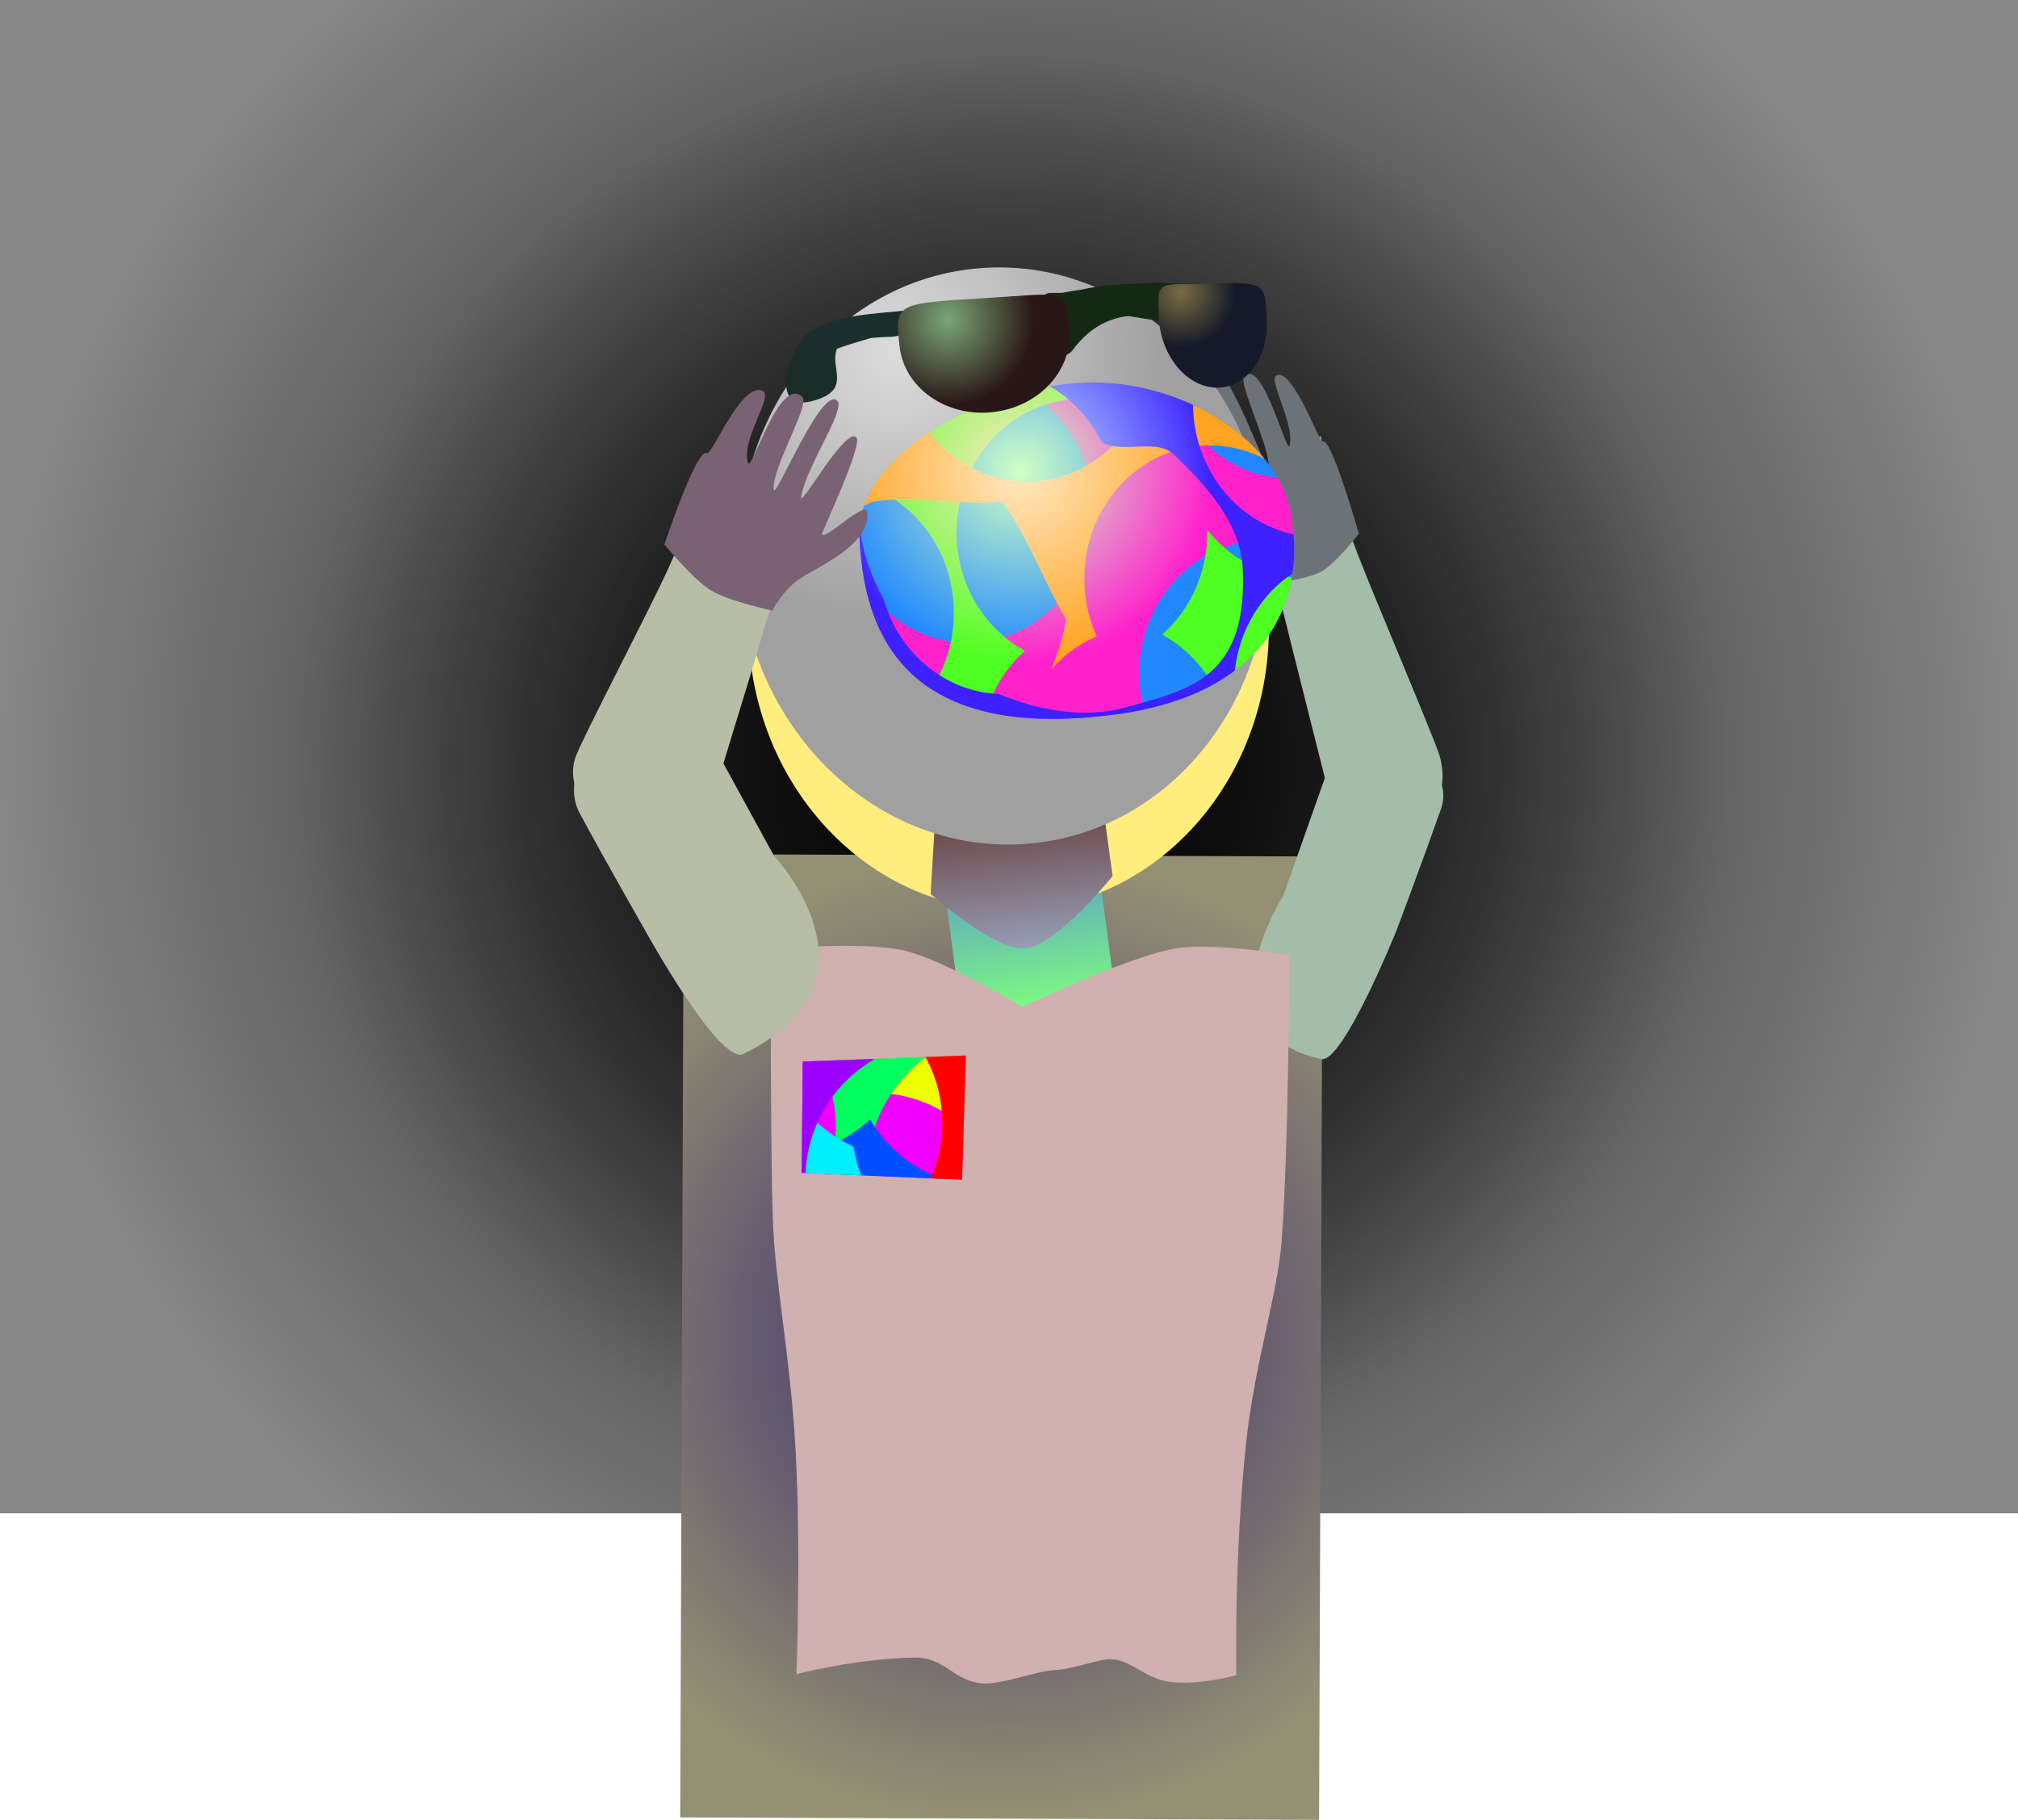 <svg version="1.1" xmlns="http://www.w3.org/2000/svg" xmlns:xlink="http://www.w3.org/1999/xlink" width="488" height="440.138" viewBox="0,0,488,440.138"><defs><radialGradient cx="239.762" cy="177.81" r="244" gradientUnits="userSpaceOnUse" id="color-1"><stop offset="0" stop-color="#121212"/><stop offset="1" stop-color="#868686"/></radialGradient><radialGradient cx="240" cy="180" r="173.5" gradientUnits="userSpaceOnUse" id="color-2"><stop offset="0" stop-color="#000000"/><stop offset="1" stop-color="#000000" stop-opacity="0"/></radialGradient><radialGradient cx="237.938" cy="318.167" r="116.49" gradientUnits="userSpaceOnUse" id="color-3"><stop offset="0" stop-color="#33266a"/><stop offset="1" stop-color="#949074"/></radialGradient><linearGradient x1="242.744" y1="206.71" x2="247.124" y2="240.064" gradientUnits="userSpaceOnUse" id="color-4"><stop offset="0" stop-color="#5fa5c2"/><stop offset="1" stop-color="#7fff7d"/></linearGradient><radialGradient cx="217.13" cy="96.631" r="64.415" gradientUnits="userSpaceOnUse" id="color-5"><stop offset="0" stop-color="#ffa8a8"/><stop offset="1" stop-color="#ffed7d"/></radialGradient><linearGradient x1="243.401" y1="191.075" x2="246.81" y2="225.088" gradientUnits="userSpaceOnUse" id="color-6"><stop offset="0" stop-color="#694444"/><stop offset="1" stop-color="#98a1b9"/></linearGradient><radialGradient cx="212.091" cy="80.622" r="65.455" gradientUnits="userSpaceOnUse" id="color-7"><stop offset="0" stop-color="#dcdcdc"/><stop offset="1" stop-color="#a0a0a0"/></radialGradient><radialGradient cx="242.421" cy="108.785" r="46.28" gradientUnits="userSpaceOnUse" id="color-8"><stop offset="0" stop-color="#d1ffc4"/><stop offset="1" stop-color="#2188ff"/></radialGradient><radialGradient cx="242.421" cy="108.785" r="46.28" gradientUnits="userSpaceOnUse" id="color-9"><stop offset="0" stop-color="#ceffc4"/><stop offset="1" stop-color="#ff21cc"/></radialGradient><radialGradient cx="242.421" cy="108.785" r="46.28" gradientUnits="userSpaceOnUse" id="color-10"><stop offset="0" stop-color="#ffe9c4"/><stop offset="1" stop-color="#4fff21"/></radialGradient><radialGradient cx="242.421" cy="108.785" r="46.28" gradientUnits="userSpaceOnUse" id="color-11"><stop offset="0" stop-color="#ffe9c4"/><stop offset="1" stop-color="#4fff21"/></radialGradient><radialGradient cx="242.421" cy="108.785" r="46.28" gradientUnits="userSpaceOnUse" id="color-12"><stop offset="0" stop-color="#ffe9c4"/><stop offset="1" stop-color="#ffa321"/></radialGradient><radialGradient cx="242.421" cy="108.785" r="46.28" gradientUnits="userSpaceOnUse" id="color-13"><stop offset="0" stop-color="#c4f0ff"/><stop offset="1" stop-color="#3d21ff"/></radialGradient><radialGradient cx="198.38" cy="75.187" r="50.249" gradientUnits="userSpaceOnUse" id="color-14"><stop offset="0" stop-color="#1c2f30"/><stop offset="1" stop-color="#142913"/></radialGradient><radialGradient cx="281.315" cy="65.566" r="13.226" gradientUnits="userSpaceOnUse" id="color-15"><stop offset="0" stop-color="#786c41"/><stop offset="1" stop-color="#141a29"/></radialGradient><radialGradient cx="225.012" cy="72.129" r="20.822" gradientUnits="userSpaceOnUse" id="color-16"><stop offset="0" stop-color="#7ba676"/><stop offset="1" stop-color="#291616"/></radialGradient></defs><g transform="translate(4.238,5.19)"><g data-paper-data="{&quot;isPaintingLayer&quot;:true}" fill-rule="nonzero" stroke-linecap="butt" stroke-linejoin="miter" stroke-miterlimit="10" stroke-dasharray="" stroke-dashoffset="0" style="mix-blend-mode: normal"><path d="M-4.238,360.81v-366h488v366z" fill="url(#color-1)" stroke="none" stroke-width="0"/><path d="M413.5,180c0,97.754 -77.679,177 -173.5,177c-95.821,0 -173.5,-79.246 -173.5,-177c0,-97.754 77.679,-177 173.5,-177c95.821,0 173.5,79.246 173.5,177z" fill="url(#color-2)" stroke="none" stroke-width="0"/><path d="M160.252,434.365l0.878,-232.979l154.493,0.583l-0.878,232.979z" data-paper-data="{&quot;index&quot;:null}" fill="url(#color-3)" stroke="#ed6b00" stroke-width="0"/><g><path d="M228.487,242.512l-4.38,-33.354l37.274,-4.895l4.38,33.354z" fill="url(#color-4)" stroke="#000000" stroke-width="0"/><path d="M302.578,144.276c1.158,37.943 -26.064,69.562 -60.802,70.623c-34.738,1.06 -63.838,-28.839 -64.996,-66.783c-1.158,-37.943 26.064,-69.562 60.802,-70.623c34.738,-1.06 63.838,28.839 64.996,66.783z" fill="url(#color-5)" stroke="none" stroke-width="0"/><path d="M234.24,154.935c-2.507,4.564 -7.135,2.103 -7.135,2.103c-4.672,-2.595 -12.482,-5.395 -11.962,-12.88c0.425,-6.117 10.393,-11.813 15.785,-10.833c9.782,1.777 18.674,18.838 3.312,21.609z" data-paper-data="{&quot;index&quot;:null}" fill="#0c1a0f" stroke="none" stroke-width="0.5"/><path d="M257.094,176.416c0.654,-2.322 2.301,-2.872 3.527,-2.937c0.389,-0.036 0.788,-0.016 1.187,0.066c-1.576,-5.266 -0.894,-12.152 -2.761,-17.237c0,0 -1.373,-3.812 2.439,-5.185c3.812,-1.373 5.185,2.439 5.185,2.439c2.255,6.36 4.012,14.218 4.085,21.08c0.027,2.571 1.452,6.003 -0.481,7.699c-2.006,1.76 -5.334,-0.171 -8.001,-0.257l-2.379,-0.67c-0.493,-0.139 -0.939,-0.363 -1.326,-0.652c-1.012,-0.695 -2.13,-2.024 -1.476,-4.346z" data-paper-data="{&quot;index&quot;:null}" fill="#171d2c" stroke="none" stroke-width="0.5"/><path d="M291.151,132.118c7.909,2.001 15.226,20.501 2.853,23.366c-1.985,4.908 -5.74,2.212 -5.74,2.212c-3.792,-2.841 -10.117,-5.931 -9.76,-14.01c0.292,-6.603 8.288,-12.671 12.647,-11.568z" data-paper-data="{&quot;index&quot;:null}" fill="#2a0000" stroke="none" stroke-width="0.5"/></g><path d="M315.131,100.25c0,0 2.271,11.073 8.86,28.338c3.957,10.37 18.773,45.064 19.924,49.105c5.375,18.821 -22.304,29.269 -25.79,13.357c-0.97,-4.368 -10.983,-43.646 -11.966,-47.889c-4.09,-17.646 -12.219,-30.954 -12.219,-30.954z" data-paper-data="{&quot;index&quot;:null}" fill="#a3bda9" stroke="#000000" stroke-width="0"/><path d="M344.342,190.141c-4.646,13.178 -10.889,29.749 -10.889,29.749c0,0 -12.987,32.187 -18.171,31.055c-30.322,-6.616 -9.171,-39.557 -9.171,-39.557c0,0 8.952,-25.326 13.891,-39.337c3.639,-8.222 28.35,5.418 24.34,18.089z" data-paper-data="{&quot;index&quot;:null}" fill="#a3bda9" stroke="#000000" stroke-width="0"/><path d="M315.687,101.613c2.007,-1.08 8.689,22.269 8.689,22.269c0,0 -5.545,7.175 -9.028,9.14c-3.578,2.018 -12.163,2.816 -12.163,2.816c0,0 -2.412,-5.596 -5.948,-8.53c-6.052,-5.023 -13.218,-10.086 -13.161,-16.751c0.031,-3.616 8.613,7.92 9.076,6.168c0.082,-0.312 -8.343,-21.638 -7.11,-23.229c2.014,-2.6 11.698,18.777 11.115,15.204c-1.196,-7.334 -9.229,-21.498 -7.371,-23.145c3.129,-2.775 12.557,24.919 12.78,22.392c0.416,-4.722 -7.484,-20.637 -5.928,-22.173c4.535,-4.474 10.306,19.444 10.978,16.728c1.27,-5.129 -5.252,-15.986 -3.21,-16.892c4.15,-1.843 10.333,16.51 11.281,16.001z" data-paper-data="{&quot;index&quot;:null}" fill="#6c7378" stroke="#000000" stroke-width="0"/><g><path d="M220.805,210.993l1.091,-18.013l40.511,-3.81l2.409,17.514c0,0 -12.698,15.926 -20.71,17.477c-7.031,1.361 -23.301,-13.167 -23.301,-13.167z" data-paper-data="{&quot;index&quot;:null}" fill="url(#color-6)" stroke="#000000" stroke-width="0"/><path d="M302.066,122.9c3.847,38.382 -21.52,72.352 -56.659,75.874c-35.14,3.522 -66.745,-24.736 -70.592,-63.119c-3.847,-38.382 21.52,-72.352 56.659,-75.874c35.14,-3.522 66.745,24.736 70.592,63.119z" data-paper-data="{&quot;index&quot;:null}" fill="url(#color-7)" stroke="none" stroke-width="0"/><g data-paper-data="{&quot;index&quot;:null}" stroke="#ed6b00" stroke-width="0"><path d="M260.869,168.118c-50.383,5.042 -56.485,-25.22 -57.283,-43.887c-0.798,-18.667 28.397,-35.661 53.919,-36.866c25.522,-1.204 49.981,15.983 50.779,34.65c0,0 8.348,41.085 -47.414,46.102z" data-paper-data="{&quot;index&quot;:null}" fill="url(#color-8)"/><path d="M260.869,168.118c-40.149,4.018 -52.179,-14.383 -55.814,-31.47c5.812,8.693 15.554,14.143 26.314,13.56c16.727,-0.906 29.582,-16.047 28.712,-33.819c-0.58,-11.842 -7.107,-21.863 -16.347,-26.964c4.58,-1.133 9.234,-1.846 13.771,-2.06c7.779,-0.367 15.46,0.975 22.402,3.546c4.261,10.631 13.714,18.248 24.816,19.455c2.128,3.703 3.39,7.642 3.561,11.649c0,0 0.338,1.664 0.424,4.362c-2.779,-0.715 -5.701,-1.022 -8.702,-0.859c-16.727,0.906 -29.582,16.047 -28.712,33.819c0.12,2.444 0.493,4.81 1.09,7.072c-3.497,0.752 -7.325,1.332 -11.515,1.709z" data-paper-data="{&quot;index&quot;:null}" fill="url(#color-9)"/><path d="M257.505,87.365c8.692,-0.41 17.261,1.313 24.813,4.501c-1.12,3.468 -1.695,7.195 -1.623,11.058c-5.908,-7.527 -14.959,-12.114 -24.876,-11.577c-16.727,0.906 -29.582,16.047 -28.712,33.819c0.583,11.914 7.187,21.985 16.516,27.057c-4.337,3.843 -7.632,8.941 -9.415,14.737c-5.272,-1.259 -9.638,-3.155 -13.255,-5.5c3.74,-5.673 5.791,-12.667 5.426,-20.124c-0.646,-13.203 -8.686,-24.143 -19.636,-28.523c8.153,-13.696 30.602,-24.498 50.76,-25.449z" data-paper-data="{&quot;index&quot;:null}" fill="url(#color-10)"/><path d="M276.818,148.292c6.837,-6.059 11.087,-15.237 10.898,-25.354c5.011,6.385 12.284,10.654 20.428,11.475c-1.427,8.238 -5.995,18.823 -19.088,26.021c-2.93,-5.18 -7.184,-9.394 -12.238,-12.142z" data-paper-data="{&quot;index&quot;:null}" fill="url(#color-11)"/><path d="M253.538,144.791c0.076,-0.482 -1.405,-2.644 -1.772,-3.323c-4.471,-8.291 -7.929,-17.275 -13.298,-24.942c-0.507,-0.724 -3.536,-0.072 -4.931,-0.094c-8.543,-0.135 -17.134,-1.452 -25.628,-0.487c-1.088,0.124 -2.176,0.579 -3.252,1.305c2.321,-6.684 8.184,-12.892 15.869,-17.904c5.9,7.724 15.072,12.454 25.134,11.909c12.989,-0.704 23.642,-9.991 27.348,-22.427c11.745,2.767 22.129,9.067 28.541,16.945c-4.458,-2.307 -9.512,-3.484 -14.813,-3.197c-16.727,0.906 -29.582,16.047 -28.712,33.819c0.216,4.409 1.256,8.565 2.954,12.31c-4.235,1.794 -7.984,4.568 -11.012,8.047c1.842,-4.664 3.092,-8.93 3.572,-11.961z" data-paper-data="{&quot;index&quot;:null}" fill="url(#color-12)"/><path d="M260.869,168.118c-50.383,5.042 -56.485,-25.22 -57.283,-43.887c-0.035,-0.811 -0.013,-1.62 0.063,-2.424c0.445,5.972 2.773,12.191 5.066,16.581c0.237,0.454 0.485,0.905 0.744,1.353c3.677,12.988 14.809,22.39 27.882,22.919c10.138,4.231 21.079,5.823 30.229,3.331c15.781,-4.299 30.018,-7.139 28.712,-33.819c-0.529,-10.809 -8.953,-20.081 -16.521,-27.335c-4.412,-4.228 -12.324,-0.142 -17.582,-3.08c-2.841,-5.769 -7.269,-10.487 -12.637,-13.534c2.669,-0.443 5.336,-0.735 7.963,-0.859c9.445,-0.446 18.744,1.627 26.752,5.362c0.004,0.458 0.018,0.918 0.04,1.38c0.734,15.002 11.014,27.082 24.262,29.938c0.197,2.029 0.334,5.422 -0.268,9.459c-7.587,5.101 -12.848,13.665 -13.914,23.493c-7.153,5.422 -17.781,9.706 -33.507,11.121z" data-paper-data="{&quot;index&quot;:null}" fill="url(#color-13)"/></g><g data-paper-data="{&quot;index&quot;:null}"><path d="M211.763,76.25c-0.851,0.013 -3.042,0.081 -5.422,0.308c-2.675,0.835 -5.785,1.652 -8.192,2.62c-1.775,4.332 3.234,9.287 -4.189,12.068c-12.66,4.742 -7.771,-10.791 -3.32,-15.448c6.74,-5.026 16.108,-4.98 24.245,-5.912c11.209,-1.284 22.222,-3.736 33.195,-3.574c0.443,-0.398 1.026,-0.643 1.668,-0.652l2.936,-0.042c1.499,-0.275 3.126,-0.557 4.833,-0.81c4.463,-1.032 9.764,-1.343 14.687,-1.431c2.433,-0.289 4.696,-0.339 6.541,-0.031c1.37,0.002 2.645,0.004 3.785,-0.013l3.095,-0.044c1.41,-0.02 2.569,1.106 2.589,2.516c0.018,1.255 -0.872,2.311 -2.062,2.543l-1.677,0.361c0.675,0.661 1.277,1.404 1.794,2.236l1.21,-0.505l1.26,3.024c0.136,0.306 0.213,0.643 0.219,0.999c0.02,1.41 -1.106,2.569 -2.516,2.589c-0.428,0.006 -0.835,-0.093 -1.192,-0.275l-2.447,-1.18l0.035,-0.072l-0.237,-0.037c-1.717,-1.25 -3.486,-2.229 -5.274,-2.936c-2.776,-0.311 -5.681,-0.838 -8.647,-1.307c-5.114,0.485 -9.922,3.263 -13.594,8.332c0,0 -1.502,2.064 -3.566,0.562c-2.064,-1.502 -0.562,-3.566 -0.562,-3.566c0.321,-0.439 0.651,-0.866 0.988,-1.278l-1.447,0.343c-0.194,0.05 -0.397,0.078 -0.606,0.082c-1.41,0.02 -2.569,-1.106 -2.589,-2.516c-0.01,-0.714 0.273,-1.363 0.738,-1.833c-1.22,-0.09 -2.376,-0.111 -3.374,0.057c-6.97,1.169 -17.523,0.933 -27.553,1.703c-0.035,1.204 -0.908,2.205 -2.061,2.429l-3.04,0.654l-0.021,-0.098l-0.038,0.007z" fill="url(#color-14)" stroke="none" stroke-width="0.5"/><path d="M288.267,63.382c13.585,-0.392 13.453,-0.198 13.832,8.988c0.379,9.186 -5.159,16.431 -12.368,16.181c-7.209,-0.25 -13.36,-7.902 -13.738,-17.088c-0.379,-9.186 -0.465,-7.714 12.274,-8.081z" data-paper-data="{&quot;index&quot;:null}" fill="url(#color-15)" stroke="#000000" stroke-width="0"/><path d="M254.32,74.222c1.028,10.043 -7.327,19.124 -18.661,20.283c-11.333,1.16 -21.354,-6.042 -22.382,-16.084c-1.028,-10.043 -1.27,-10.238 20.241,-11.482c20.171,-1.168 19.773,-2.76 20.801,7.283z" fill="url(#color-16)" stroke="#000000" stroke-width="0"/></g></g><g data-paper-data="{&quot;index&quot;:null}" stroke-width="0"><path d="M294.722,399.958c0,0 -9.417,2.608 -16.347,1.58c-5.966,-0.885 -9.107,-5.427 -14.257,-5.438c-2.551,-0.006 -9.517,2.516 -13.127,2.622c-4.775,0.139 -13.44,3.869 -18.413,3.159c-6.221,-0.887 -8.812,-6.267 -15.411,-6.176c-14.531,0.2 -28.8,4.02 -28.8,4.02c0,0 1.114,-29.813 -0.197,-53.79c-1.272,-23.264 -4.961,-40.465 -5.517,-56.175c-0.628,-17.757 -0.484,-65.327 -0.484,-65.327c0,0 21.724,-2.125 32.119,0.251c9.852,2.252 28.709,13.654 28.709,13.654c0,0 24.607,-11.729 36.31,-14.011c9.193,-1.794 28.214,1.425 28.214,1.425c0,0 -0.039,44.907 -1.813,69.05c-0.945,12.863 -6.55,29.84 -8.571,48.701c-2.975,27.757 -2.414,56.458 -2.414,56.458z" fill="#d1b0b0" stroke="#292e32"/><path d="M189.606,278.459l0.283,-26.908l39.444,-1.463l-0.941,30.03z" fill="#f200ff" stroke="none"/><path d="M228.796,267.217c-5.701,-4.935 -13.1,-7.973 -21.229,-8.112c-1.964,-0.034 -3.89,0.103 -5.766,0.397c2.726,-2.473 5.043,-5.393 6.832,-8.647l20.699,-0.768z" fill="#eeff00" stroke="none"/><path d="M195.928,278.729c1.212,-3.359 1.9,-6.973 1.964,-10.743c0.103,-6.006 -1.39,-11.668 -4.087,-16.581l25.87,-0.96c-8.944,6.68 -14.504,17.507 -14.207,28.692z" fill="#00ff5f" stroke="none"/><path d="M195.649,278.717c-0.604,-2.002 -1.392,-3.926 -2.344,-5.751c4.853,-1.477 9.243,-4.034 12.884,-7.394c3.875,6.546 9.929,11.661 17.182,14.331l-27.722,-1.186z" fill="#004fff" stroke="none"/><path d="M220.838,279.795c1.719,-3.924 2.706,-8.246 2.784,-12.797c0.102,-5.992 -1.383,-11.642 -4.069,-16.548l9.78,-0.363l-0.941,30.03z" fill="#ff0000" stroke="none"/><path d="M189.775,262.409c3.266,4.143 7.497,7.495 12.36,9.714c0.382,2.412 1.023,4.74 1.894,6.953l-14.423,-0.617l0.169,-16.05z" fill="#00efff" stroke="none"/><path d="M207.371,250.902c-9.66,5.519 -16.313,15.739 -16.791,27.598l-0.973,-0.042l0.283,-26.908z" fill="#9c00ff" stroke="none"/></g><path d="M193.952,119.633c0,0 -9.72,12.728 -14.417,30.664c-1.13,4.313 -12.161,39.599 -13.272,44.045c-4.912,16.79 -36.608,-0.996 -31.34,-16.353c1.339,-4.074 17.868,-35.571 22.531,-45.866c7.764,-17.14 10.351,-28.441 10.351,-28.441z" data-paper-data="{&quot;index&quot;:null}" fill="#b8bda6" stroke="#000000" stroke-width="0"/><path d="M166.722,104.413c1.167,0.69 8.46,-17.642 13.567,-15.031c2.512,1.284 -5.309,11.666 -3.677,17.273c0.864,2.969 7.57,-21.29 13.186,-15.846c1.928,1.869 -7.503,17.355 -6.924,22.395c0.31,2.698 11.435,-24.948 15.306,-21.52c2.298,2.035 -7.322,15.656 -8.677,23.187c-0.659,3.669 10.872,-17.282 13.376,-14.219c1.532,1.875 -8.461,22.975 -8.355,23.317c0.594,1.92 10.924,-8.844 11.016,-5.03c0.169,7.029 -8.524,11.205 -15.856,15.517c-4.284,2.519 -7.153,8.024 -7.153,8.024c0,0 -10.517,-2.227 -14.925,-4.931c-4.292,-2.632 -11.184,-11.084 -11.184,-11.084c0,0 7.83,-23.513 10.301,-22.052z" data-paper-data="{&quot;index&quot;:null}" fill="#786274" stroke="#000000" stroke-width="0"/><path d="M163.262,165.748c7.211,13.371 19.659,36.025 19.659,36.025c0,0 28.729,30.253 -7.404,47.944c-5.769,2.824 -23.858,-30.082 -23.858,-30.082c0,0 -9.003,-15.685 -15.785,-28.261c-7.499,-14.281 19.418,-38.078 27.388,-25.626z" fill="#b8bda6" stroke="#000000" stroke-width="0"/></g></g></svg>